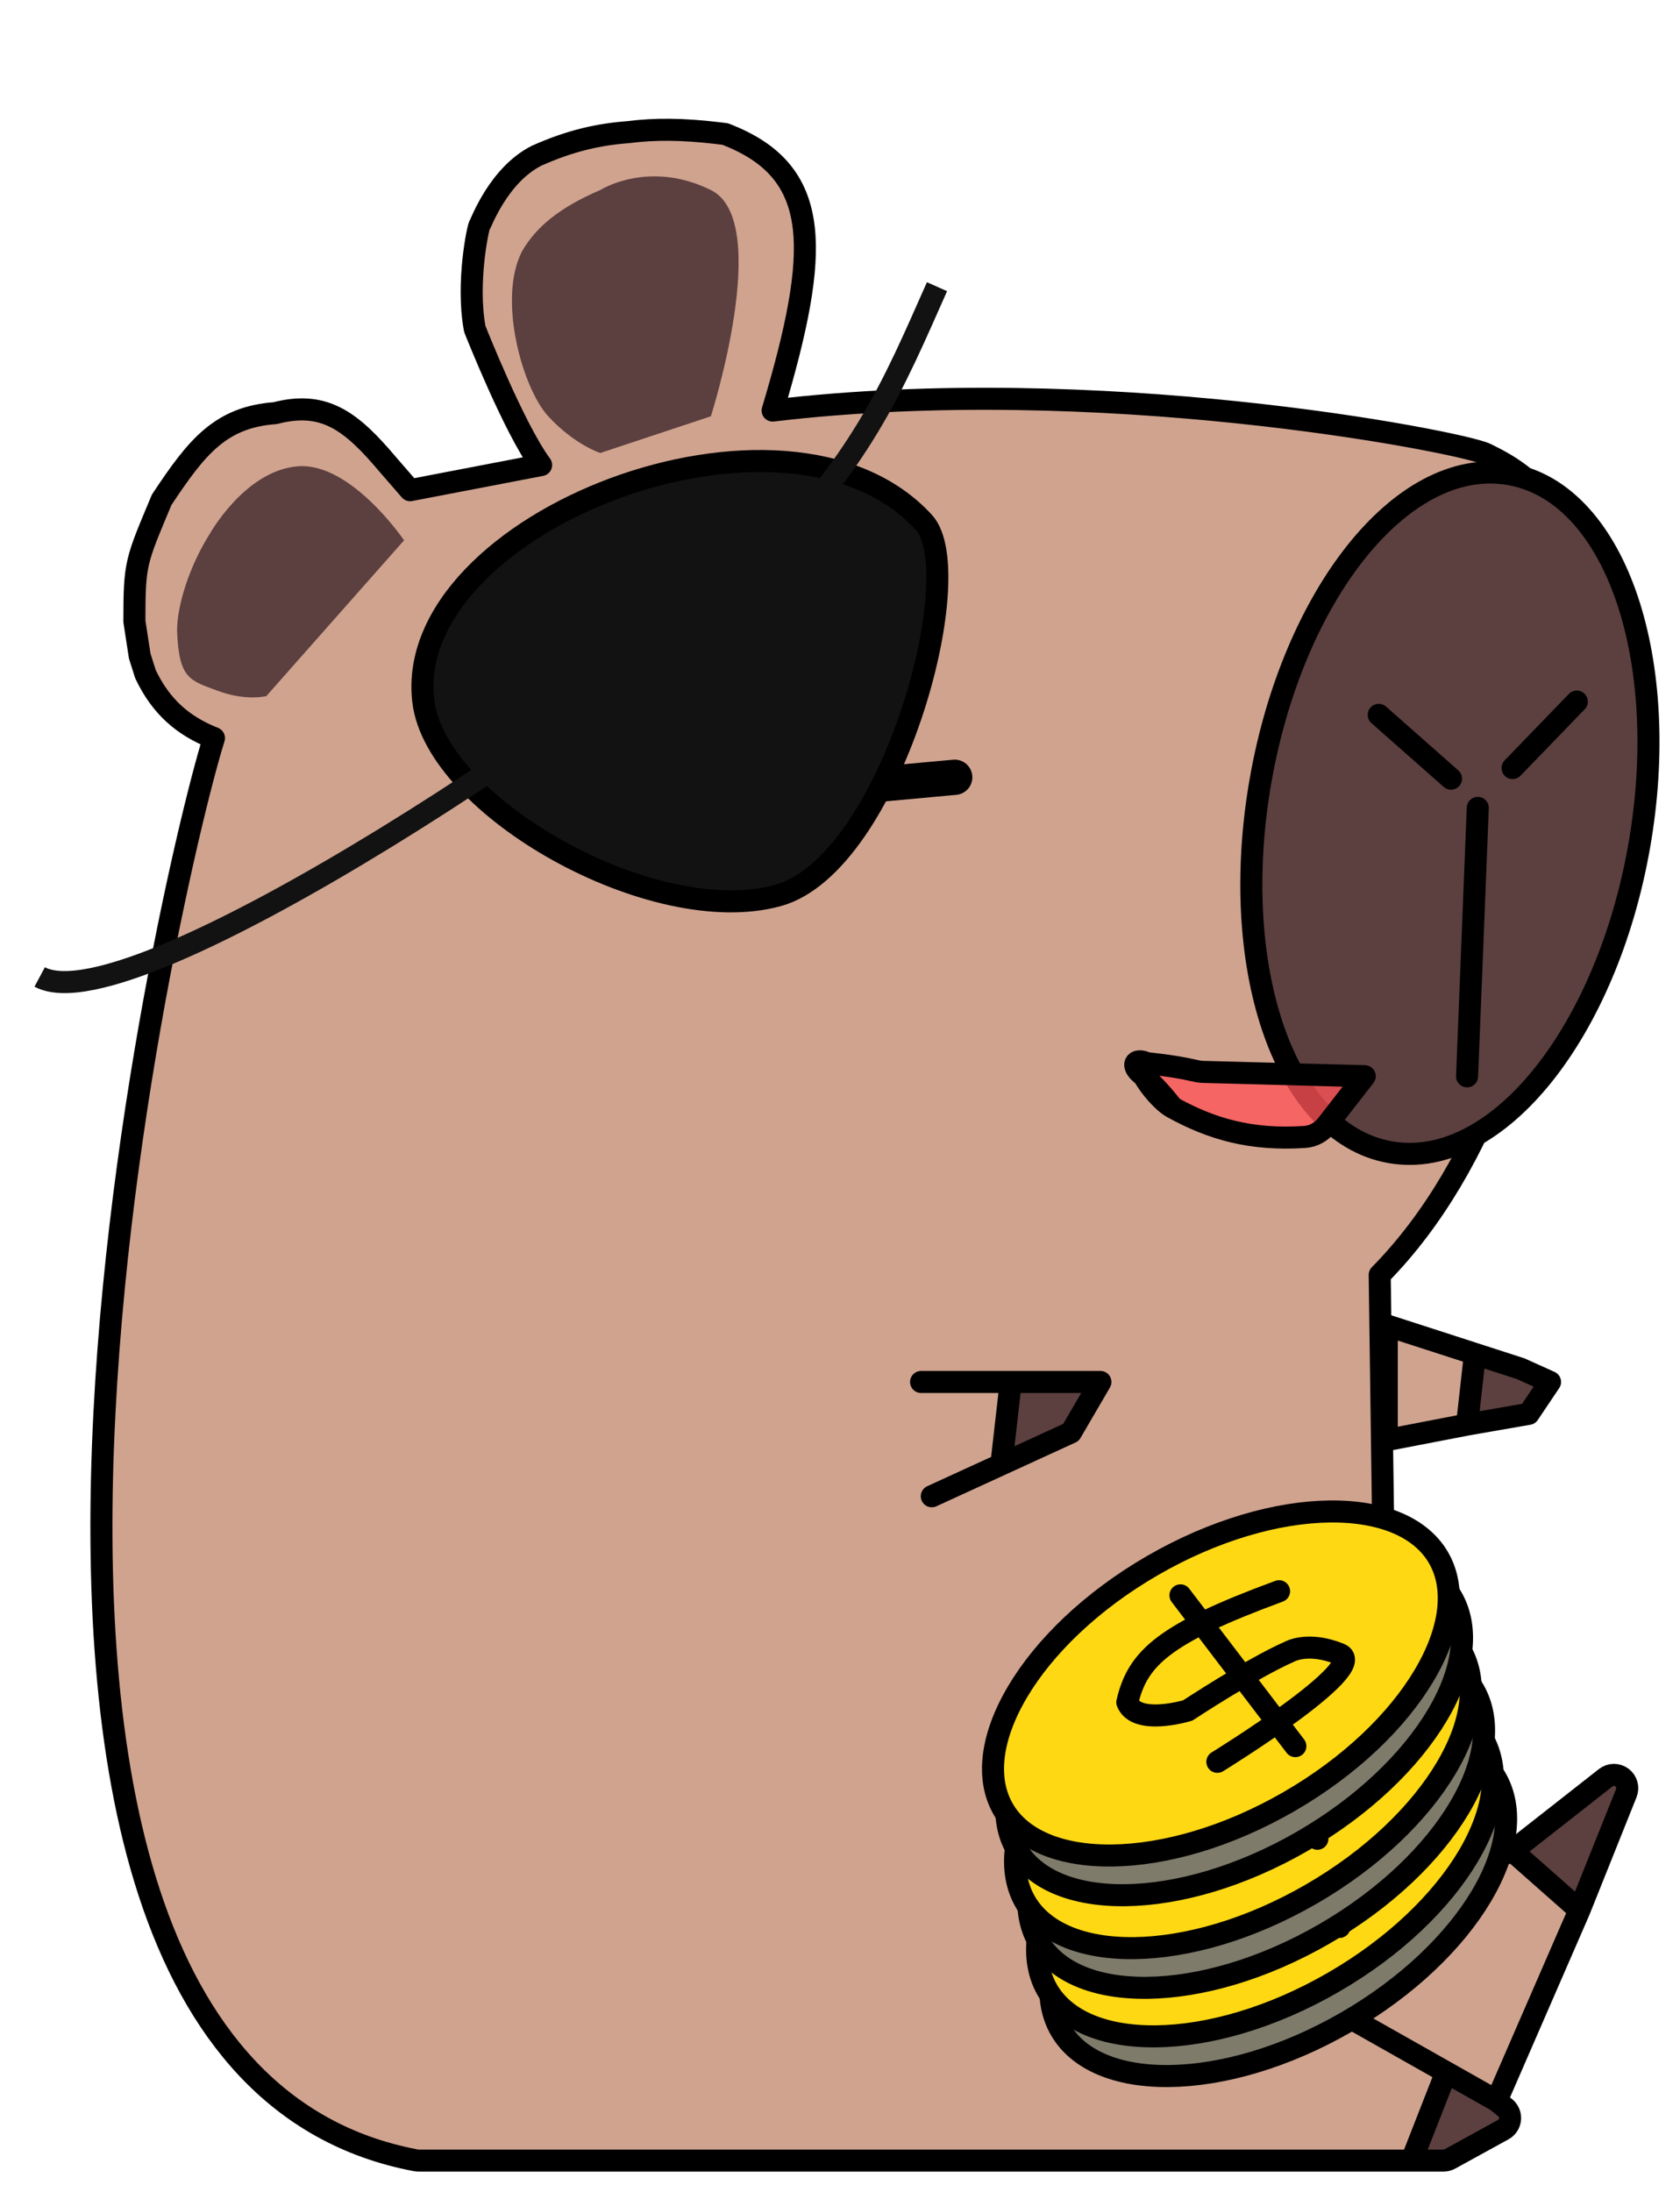<svg width="381" height="497" viewBox="0 0 381 497" fill="none" xmlns="http://www.w3.org/2000/svg">
<g filter="url(#filter0_d_45_19)">
<path d="M344.152 377.052L322.99 393.657L338.193 407.078L348.821 380.543C349.329 379.277 348.921 377.826 347.827 377.009C346.734 376.191 345.226 376.209 344.152 377.052Z" fill="#5C3F3F"/>
<path d="M321.346 451.857L319.398 450.284L307.975 443.83L300.125 463.851H307.372C307.88 463.851 308.381 463.723 308.827 463.478L320.903 456.844C321.784 456.36 322.367 455.469 322.456 454.469C322.545 453.468 322.128 452.489 321.346 451.857Z" fill="#5C3F3F"/>
<path d="M142.552 4.155C134.859 3.258 128.648 3.172 122.484 3.961C115.879 4.454 109.449 5.843 101.687 9.309C93.067 13.675 89.146 24.506 88.761 25.073C88.375 25.641 85.791 38.031 87.618 48.27C87.618 48.27 87.635 48.411 87.658 48.5C87.68 48.588 87.733 48.72 87.733 48.72C87.733 48.72 96.562 71.114 102.719 79.436L73.011 85.139L68.113 79.498C63.907 74.507 60.231 70.735 56.156 68.663C51.915 66.507 47.566 66.337 42.393 67.671C36.445 68.11 31.965 69.891 27.959 73.25C24.05 76.529 20.705 81.23 16.819 87.082L16.661 87.322L16.55 87.587C10.795 101.349 10.479 101.626 10.479 114.893L11.686 122.733L12.981 126.822C16.492 134.259 21.564 138.59 28.522 141.344C28.33 141.95 28.122 142.635 27.899 143.393C27.124 146.029 26.147 149.623 25.033 154.036C22.805 162.865 20.015 175.026 17.177 189.442C11.504 218.265 5.624 256.187 3.673 294.598C1.725 332.954 3.679 372.064 13.846 403.127C24.033 434.254 42.685 457.824 74.328 463.798C74.513 463.833 74.702 463.851 74.89 463.851H300.125L307.975 443.83L319.398 450.284L338.159 407.159C338.17 407.132 338.182 407.105 338.193 407.078L322.99 393.657L301.951 401.785L294.083 349.029L292.896 263.053C317.691 237.915 328.97 198.429 333.66 164.36C336.044 147.041 336.749 130.956 336.612 118.575C336.544 112.384 336.265 107.094 335.876 103.02C335.502 99.102 334.997 95.932 334.329 94.263C330.027 83.521 322.125 79.477 317.176 77.006C316.583 76.71 315.707 76.436 314.832 76.19C313.872 75.919 312.635 75.609 311.155 75.267C308.19 74.584 304.169 73.761 299.266 72.878C289.457 71.111 276.061 69.094 260.437 67.472C230.47 64.362 192.178 62.692 155.223 67.084C160.782 48.574 163.378 35.377 162.297 25.758C161.699 20.441 159.971 16.084 156.931 12.531C153.923 9.015 149.819 6.505 144.842 4.533L144.488 4.393L144.111 4.345L142.552 4.155Z" fill="#D0A38F"/>
<path d="M322.99 393.657L301.951 401.785L294.083 349.029L292.896 263.053C317.691 237.915 328.97 198.429 333.66 164.36C336.044 147.041 336.749 130.956 336.612 118.575C336.544 112.384 336.265 107.094 335.876 103.02C335.502 99.102 334.997 95.932 334.329 94.263C330.027 83.521 322.125 79.477 317.176 77.006C316.583 76.71 315.707 76.436 314.833 76.19C313.872 75.919 312.635 75.609 311.155 75.267C308.19 74.584 304.169 73.761 299.266 72.878C289.457 71.111 276.061 69.094 260.437 67.472C230.47 64.362 192.178 62.692 155.223 67.084C160.782 48.574 163.378 35.377 162.297 25.758C161.699 20.441 159.971 16.084 156.931 12.531C153.923 9.015 149.819 6.505 144.842 4.533L144.488 4.393L144.111 4.345L142.552 4.155C134.859 3.258 128.648 3.172 122.484 3.961C115.879 4.454 109.449 5.843 101.687 9.309C93.067 13.675 89.146 24.506 88.761 25.073C88.375 25.641 85.791 38.031 87.618 48.27C87.618 48.27 87.635 48.411 87.658 48.5C87.68 48.588 87.733 48.72 87.733 48.72C87.733 48.72 96.562 71.114 102.719 79.436L73.011 85.139L68.113 79.498C63.907 74.507 60.231 70.735 56.156 68.663C51.915 66.507 47.566 66.337 42.393 67.671C36.445 68.11 31.965 69.891 27.959 73.25C24.05 76.529 20.705 81.23 16.819 87.082L16.661 87.322L16.55 87.587C10.795 101.349 10.479 101.626 10.479 114.893L11.686 122.733L12.981 126.822C16.492 134.259 21.564 138.59 28.522 141.344C28.33 141.95 28.122 142.635 27.899 143.393C27.124 146.029 26.147 149.623 25.033 154.036C22.805 162.865 20.015 175.026 17.177 189.442C11.504 218.265 5.624 256.187 3.673 294.598C1.725 332.954 3.679 372.064 13.846 403.127C24.033 434.254 42.685 457.824 74.328 463.798C74.513 463.833 74.702 463.851 74.89 463.851H300.125M322.99 393.657L344.152 377.052C345.226 376.209 346.734 376.191 347.827 377.009C348.921 377.826 349.329 379.277 348.821 380.543L338.193 407.078M322.99 393.657L338.193 407.078M338.193 407.078C338.182 407.105 338.17 407.132 338.159 407.159L319.398 450.284M319.398 450.284L321.346 451.857C322.128 452.489 322.545 453.468 322.456 454.469C322.367 455.469 321.784 456.36 320.903 456.844L308.827 463.478C308.381 463.723 307.88 463.851 307.372 463.851H300.125M319.398 450.284L307.975 443.83M286.841 431.889L307.975 443.83M307.975 443.83L300.125 463.851" stroke="black" stroke-width="5" stroke-linecap="round" stroke-linejoin="round"/>
<path d="M71.636 96.502L40.403 131.817C40.403 131.817 35.776 133.002 29.413 130.632C23.051 128.262 20.559 127.964 20.159 117.006C20.159 111.082 23.051 102.195 27.532 95.103C27.532 95.103 35.551 80.651 47.579 79.719C59.607 78.786 71.636 96.502 71.636 96.502Z" fill="#5C3F3F"/>
<path d="M141.217 68.383L116.131 76.704C116.131 76.704 110.235 74.809 104.333 68.382C98.432 61.955 92.811 41.691 98.404 30.955C101.673 25.293 107.14 20.933 116.131 17.086C116.131 17.086 127.074 10.109 141.217 17.086C155.36 24.064 141.217 68.383 141.217 68.383Z" fill="#5C3F3F"/>
<path d="M322.368 81.512C334.865 83.715 343.996 94.895 349.064 110.012C354.166 125.232 355.408 145.062 351.727 165.935C348.047 186.809 340.098 205.018 330.097 217.575C320.165 230.047 307.761 237.431 295.264 235.227C282.767 233.024 273.636 221.843 268.568 206.726C263.466 191.505 262.224 171.676 265.905 150.802C269.585 129.929 277.534 111.72 287.534 99.163C297.467 86.691 309.871 79.308 322.368 81.512Z" fill="#5C3F3F" stroke="black" stroke-width="5"/>
<path d="M229.556 287.324L222.879 298.773L207.097 306.004L209.222 287.324H229.556Z" fill="#5C3F3F"/>
<path d="M314.5 280.965L294.5 274.5V300.5L312.712 296.984L314.5 280.965Z" fill="#D0A38F"/>
<path d="M326.672 294.555L331.528 287.324L324.852 284.311L314.5 280.965L312.712 296.984L326.672 294.555Z" fill="#5C3F3F"/>
<path d="M292.682 136.079L309.07 150.541M323.031 148.131L337.598 133.066M315.14 157.169L312.712 218.029M188.888 287.324H209.222M191.316 313.235L207.097 306.004M209.222 287.324H229.556L222.879 298.773L207.097 306.004M209.222 287.324L207.097 306.004M314.5 280.965L324.852 284.311L331.528 287.324L326.672 294.555L312.712 296.984M314.5 280.965L294.5 274.5V300.5L312.712 296.984M314.5 280.965L312.712 296.984" stroke="black" stroke-width="5" stroke-linecap="round" stroke-linejoin="round"/>
<path d="M196.514 150.225L124.065 156.898" stroke="black" stroke-width="8" stroke-linecap="round" stroke-linejoin="round"/>
<path d="M254.426 378.915C268.354 370.873 282.69 366.83 294.535 366.689C306.471 366.547 315.286 370.328 319.246 377.187C323.206 384.046 322.073 393.571 315.982 403.836C309.938 414.024 299.268 424.418 285.34 432.459C271.411 440.501 257.075 444.544 245.23 444.685C233.295 444.827 224.48 441.046 220.519 434.187C216.559 427.328 217.692 417.803 223.783 407.537C229.828 397.35 240.497 386.956 254.426 378.915Z" fill="#7F7B6B" stroke="black" stroke-width="5" stroke-linejoin="round"/>
<path d="M251.425 369.915C265.354 361.874 279.69 357.83 291.535 357.689C303.47 357.547 312.286 361.328 316.246 368.187C320.206 375.047 319.073 384.572 312.982 394.837C306.937 405.024 296.268 415.418 282.339 423.46C268.411 431.501 254.075 435.544 242.23 435.686C230.295 435.828 221.479 432.047 217.519 425.187C213.559 418.328 214.692 408.803 220.783 398.538C226.827 388.35 237.497 377.957 251.425 369.915Z" fill="#FFD814" stroke="black" stroke-width="5" stroke-linejoin="round"/>
<path d="M257.713 376.702L283.767 410.886" stroke="black" stroke-width="5" stroke-linecap="round" stroke-linejoin="round"/>
<path d="M280.074 375.766C253.96 385.386 247.97 390.928 245.657 400.959C247.785 406.314 259.359 402.805 259.359 402.805C259.359 402.805 273.868 393.237 282.458 389.469C282.458 389.469 286.604 387.075 293.822 390.003C301.041 392.931 266.08 414.446 266.08 414.446" stroke="black" stroke-width="5" stroke-linecap="round" stroke-linejoin="round"/>
<path d="M249.426 358.915C263.354 350.873 277.69 346.83 289.535 346.689C301.471 346.547 310.286 350.328 314.246 357.187C318.206 364.046 317.073 373.571 310.982 383.836C304.938 394.024 294.268 404.418 280.34 412.459C266.411 420.501 252.075 424.544 240.23 424.685C228.295 424.827 219.48 421.046 215.519 414.187C211.559 407.328 212.692 397.803 218.783 387.537C224.828 377.35 235.497 366.956 249.426 358.915Z" fill="#7F7B6B" stroke="black" stroke-width="5" stroke-linejoin="round"/>
<path d="M246.425 349.915C260.354 341.874 274.69 337.83 286.535 337.689C298.47 337.547 307.286 341.328 311.246 348.187C315.206 355.047 314.073 364.572 307.982 374.837C301.937 385.024 291.268 395.418 277.339 403.46C263.411 411.501 249.075 415.544 237.23 415.686C225.295 415.828 216.479 412.047 212.519 405.187C208.559 398.328 209.692 388.803 215.783 378.538C221.827 368.35 232.497 357.957 246.425 349.915Z" fill="#FFD814" stroke="black" stroke-width="5" stroke-linejoin="round"/>
<path d="M252.713 356.702L278.767 390.886" stroke="black" stroke-width="5" stroke-linecap="round" stroke-linejoin="round"/>
<path d="M275.074 355.766C248.96 365.386 242.97 370.928 240.657 380.959C242.785 386.314 254.359 382.805 254.359 382.805C254.359 382.805 268.868 373.237 277.458 369.469C277.458 369.469 281.604 367.075 288.822 370.003C296.041 372.931 261.08 394.446 261.08 394.446" stroke="black" stroke-width="5" stroke-linecap="round" stroke-linejoin="round"/>
<path d="M244.426 337.915C258.354 329.873 272.69 325.83 284.535 325.689C296.471 325.547 305.286 329.328 309.246 336.187C313.206 343.046 312.073 352.571 305.982 362.836C299.938 373.024 289.268 383.418 275.34 391.459C261.411 399.501 247.075 403.544 235.23 403.685C223.295 403.827 214.48 400.046 210.519 393.187C206.559 386.328 207.692 376.803 213.783 366.537C219.828 356.35 230.497 345.956 244.426 337.915Z" fill="#7F7B6B" stroke="black" stroke-width="5" stroke-linejoin="round"/>
<path d="M241.425 328.915C255.354 320.874 269.69 316.83 281.535 316.689C293.47 316.547 302.286 320.328 306.246 327.187C310.206 334.047 309.073 343.572 302.982 353.837C296.937 364.024 286.268 374.418 272.339 382.46C258.411 390.501 244.075 394.544 232.23 394.686C220.295 394.828 211.479 391.047 207.519 384.187C203.559 377.328 204.692 367.803 210.783 357.538C216.827 347.35 227.497 336.957 241.425 328.915Z" fill="#FFD814" stroke="black" stroke-width="5" stroke-linejoin="round"/>
<path d="M247.713 335.702L273.767 369.886" stroke="black" stroke-width="5" stroke-linecap="round" stroke-linejoin="round"/>
<path d="M270.074 334.766C243.96 344.386 237.97 349.928 235.657 359.959C237.785 365.314 249.359 361.805 249.359 361.805C249.359 361.805 263.868 352.237 272.458 348.469C272.458 348.469 276.604 346.075 283.822 349.003C291.041 351.931 256.08 373.446 256.08 373.446" stroke="black" stroke-width="5" stroke-linecap="round" stroke-linejoin="round"/>
</g>
<path d="M209.5 118.423C178.5 84.5 91.102 118.367 96 159C98.893 183 148.267 210.876 176.5 203C202 195.886 220.078 129.997 209.5 118.423Z" fill="#121212"/>
<path d="M265.94 251.109C274.653 255.91 283.595 258.593 295.896 257.774L295.906 257.773C297.884 257.638 299.691 256.612 300.908 255.047L309.5 244L272.988 243.026C272.331 243.009 271.679 242.917 271.039 242.768C265.428 241.466 260.432 241.166 260 241C257.949 240.209 258.173 241.819 259.419 244.006C261.452 245.825 263.596 248.115 265.94 251.109Z" fill="#FF5457" fill-opacity="0.78"/>
<path d="M265.94 251.109C274.653 255.91 283.595 258.593 295.896 257.774M265.94 251.109C263.596 248.115 261.452 245.825 259.419 244.006M265.94 251.109C263.7 249.874 260.869 246.55 259.419 244.006M295.896 257.774C295.899 257.774 295.903 257.773 295.906 257.773M295.896 257.774L295.906 257.773M300.908 255.047L309.5 244L272.988 243.026C272.331 243.009 271.679 242.917 271.039 242.768C265.428 241.466 260.432 241.166 260 241M300.908 255.047C299.691 256.612 297.884 257.638 295.906 257.773M300.908 255.047V255.047C299.689 256.614 297.887 257.641 295.906 257.773V257.773M260 241V241C257.327 239.854 256.516 241.513 258.728 243.401C258.957 243.597 259.187 243.798 259.419 244.006M260 241C257.949 240.209 258.173 241.819 259.419 244.006M96 159C91.102 118.367 178.5 84.5 209.5 118.423C220.078 129.997 202 195.886 176.5 203C148.267 210.876 98.893 183 96 159Z" stroke="black" stroke-width="5" stroke-linecap="round" stroke-linejoin="round"/>
<path d="M9 221.5C30.44 232.992 143.5 156 169.5 130.5C195.5 105 202.5 87.5 212.5 65" stroke="#121212" stroke-width="5"/>
<defs>
<filter id="filter0_d_45_19" x="0.5" y="0.921" width="379.851" height="495.43" filterUnits="userSpaceOnUse" color-interpolation-filters="sRGB">
<feFlood flood-opacity="0" result="BackgroundImageFix"/>
<feColorMatrix in="SourceAlpha" type="matrix" values="0 0 0 0 0 0 0 0 0 0 0 0 0 0 0 0 0 0 127 0" result="hardAlpha"/>
<feOffset dx="20" dy="26"/>
<feGaussianBlur stdDeviation="2"/>
<feComposite in2="hardAlpha" operator="out"/>
<feColorMatrix type="matrix" values="0 0 0 0 0 0 0 0 0 0 0 0 0 0 0 0 0 0 0.25 0"/>
<feBlend mode="normal" in2="BackgroundImageFix" result="effect1_dropShadow_45_19"/>
<feBlend mode="normal" in="SourceGraphic" in2="effect1_dropShadow_45_19" result="shape"/>
</filter>
</defs>
</svg>
